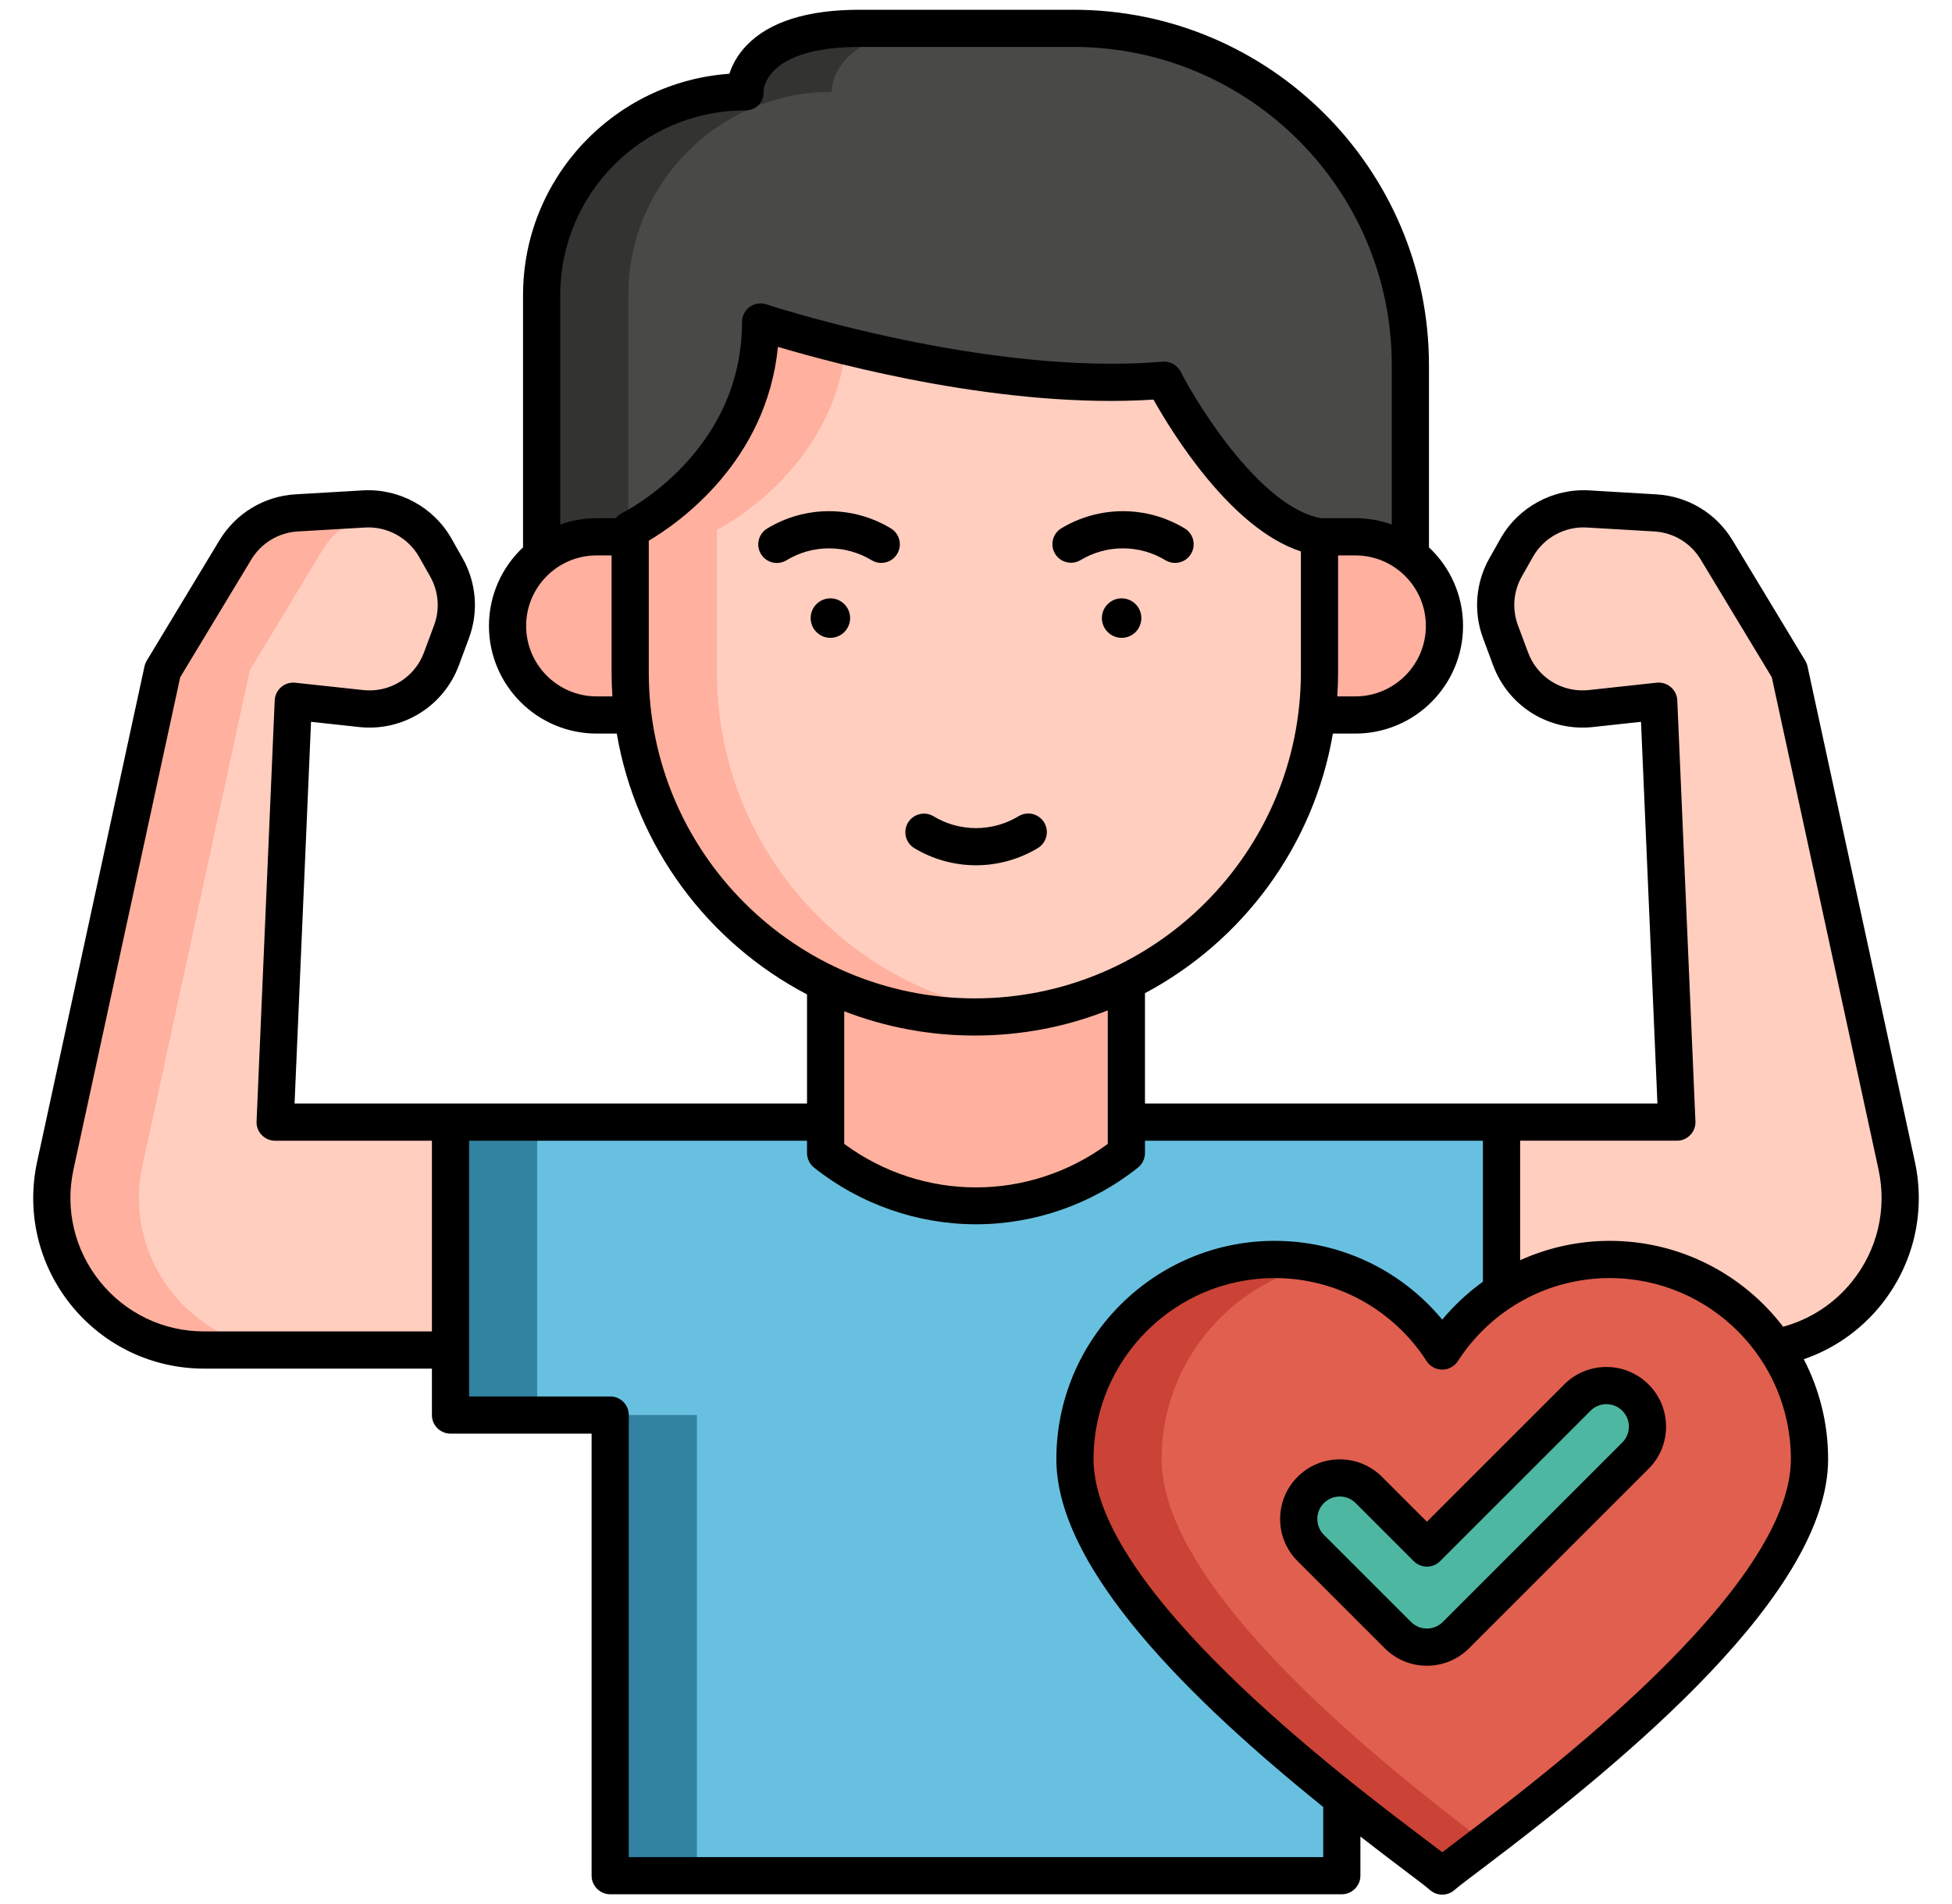 <svg width="41" height="40" viewBox="0 0 41 40" fill="none" xmlns="http://www.w3.org/2000/svg">
<g clip-path="url(#clip0_69_1583)">
<path d="M15.646 1.93C13.288 1.93 11.376 3.841 11.376 6.2V11.492H15.646V13.494H29.624V7.67C29.624 3.763 26.456 0.596 22.549 0.596H18.059C15.592 0.596 15.646 1.93 15.646 1.93Z" fill="#494A47"/>
<path d="M17.468 1.93C17.468 1.93 17.413 0.596 19.88 0.596H18.059C15.592 0.596 15.646 1.93 15.646 1.93C13.288 1.93 11.376 3.841 11.376 6.2V11.492H13.197V6.2C13.197 3.841 15.109 1.93 17.468 1.93Z" fill="#333331"/>
<path d="M9.462 23.574V29.727H12.817V39.404H28.183V29.727H31.538V23.574H9.462Z" fill="#68C0E0"/>
<path d="M9.462 23.574H11.283V29.727H9.462V23.574ZM12.817 29.727H14.638V39.404H12.817V29.727Z" fill="#3282A1"/>
<path d="M23.658 24.224C21.811 25.698 19.189 25.698 17.342 24.224V18.455H23.658V24.224Z" fill="#FFB09E"/>
<path d="M14.067 15.02H12.532C11.498 15.02 10.66 14.182 10.66 13.149C10.66 12.115 11.498 11.277 12.532 11.277H14.067V15.02ZM26.933 15.02H28.468C29.502 15.02 30.34 14.182 30.34 13.149C30.34 12.115 29.502 11.277 28.468 11.277H26.933V15.02Z" fill="#FFB09E"/>
<path d="M24.451 7.987C20.623 8.313 15.975 6.765 15.975 6.765C15.975 9.78 13.237 11.13 13.237 11.13V14.126C13.237 18.124 16.478 21.365 20.476 21.365C24.473 21.365 27.714 18.124 27.714 14.126V11.277C26.001 11.013 24.451 7.987 24.451 7.987Z" fill="#FFCEBF"/>
<path d="M15.058 14.126V11.13C15.058 11.13 17.49 9.93 17.769 7.267C16.681 7 15.975 6.765 15.975 6.765C15.975 9.78 13.237 11.13 13.237 11.13V14.126C13.237 18.124 16.478 21.365 20.476 21.365C20.78 21.365 21.084 21.346 21.386 21.308C17.818 20.86 15.058 17.816 15.058 14.126Z" fill="#FFB09E"/>
<path d="M5.779 23.574L6.16 14.731L7.588 14.886C7.944 14.924 8.302 14.843 8.607 14.655C8.911 14.467 9.145 14.182 9.27 13.847L9.483 13.273C9.565 13.053 9.598 12.818 9.579 12.584C9.561 12.35 9.491 12.122 9.375 11.918L9.142 11.506C8.993 11.244 8.775 11.029 8.51 10.885C8.246 10.741 7.947 10.674 7.646 10.692L6.229 10.775C5.968 10.791 5.715 10.869 5.491 11.004C5.268 11.139 5.08 11.327 4.945 11.55L3.417 14.082L1.162 24.487C0.73 26.48 2.248 28.362 4.286 28.362H9.462V23.574H5.779V23.574Z" fill="#FFCEBF"/>
<path d="M7.984 14.879C8.119 14.86 8.25 14.825 8.376 14.773L7.991 14.731L7.984 14.879ZM2.992 24.487L5.247 14.082L6.776 11.55C6.911 11.327 7.098 11.139 7.322 11.004C7.545 10.869 7.799 10.791 8.059 10.775L8.228 10.765C8.041 10.706 7.843 10.681 7.646 10.692L6.229 10.775C5.968 10.791 5.715 10.869 5.491 11.004C5.268 11.139 5.08 11.327 4.945 11.55L3.417 14.082L1.162 24.487C0.73 26.48 2.248 28.362 4.286 28.362H6.117C4.078 28.362 2.56 26.48 2.992 24.487Z" fill="#FFB09E"/>
<path d="M35.221 23.574L34.84 14.731L33.412 14.886C33.056 14.924 32.698 14.843 32.393 14.655C32.089 14.467 31.855 14.182 31.73 13.847L31.517 13.273C31.435 13.053 31.402 12.818 31.421 12.584C31.439 12.35 31.509 12.122 31.625 11.918L31.858 11.506C32.007 11.244 32.225 11.029 32.49 10.885C32.754 10.741 33.053 10.674 33.354 10.692L34.771 10.775C35.032 10.791 35.285 10.869 35.509 11.004C35.732 11.139 35.92 11.327 36.055 11.55L37.583 14.082L39.838 24.487C40.27 26.48 38.752 28.362 36.714 28.362H31.538V23.574H35.221Z" fill="#FFCEBF"/>
<path d="M33.812 26.459C32.334 26.459 31.04 27.227 30.293 28.382C29.546 27.227 28.251 26.459 26.773 26.459C24.456 26.459 22.578 28.337 22.578 30.654C22.578 34.048 29.696 38.873 30.293 39.412C30.889 38.873 38.007 34.049 38.007 30.654C38.007 28.337 36.129 26.459 33.812 26.459Z" fill="#E15F4F"/>
<path d="M24.399 30.654C24.399 28.65 25.805 26.975 27.684 26.559C27.385 26.492 27.08 26.459 26.773 26.459C24.456 26.459 22.578 28.337 22.578 30.654C22.578 34.048 29.696 38.873 30.293 39.412C30.402 39.313 30.735 39.067 31.203 38.712C29.133 37.142 24.399 33.422 24.399 30.654Z" fill="#CA4336"/>
<path d="M29.971 34.603C29.858 34.603 29.746 34.581 29.641 34.538C29.536 34.494 29.441 34.431 29.361 34.35L27.531 32.52C27.195 32.184 27.195 31.638 27.531 31.301C27.868 30.965 28.414 30.965 28.751 31.301L29.971 32.522L33.132 29.361C33.468 29.024 34.014 29.024 34.351 29.361C34.688 29.698 34.688 30.244 34.351 30.58L30.581 34.35C30.501 34.431 30.406 34.494 30.301 34.538C30.196 34.581 30.084 34.603 29.971 34.603Z" fill="#4EB7A2"/>
<path d="M17.441 12.57C17.331 12.57 17.226 12.614 17.148 12.692C17.07 12.77 17.027 12.875 17.027 12.985C17.027 13.095 17.07 13.2 17.148 13.278C17.226 13.356 17.331 13.4 17.441 13.4C17.551 13.4 17.657 13.356 17.735 13.278C17.812 13.2 17.856 13.095 17.856 12.985C17.856 12.875 17.812 12.77 17.735 12.692C17.657 12.614 17.551 12.57 17.441 12.57ZM23.559 12.57C23.449 12.57 23.343 12.614 23.266 12.692C23.188 12.77 23.144 12.875 23.144 12.985C23.144 13.095 23.188 13.2 23.266 13.278C23.343 13.356 23.449 13.4 23.559 13.4C23.669 13.4 23.774 13.356 23.852 13.278C23.93 13.2 23.973 13.095 23.973 12.985C23.973 12.875 23.93 12.77 23.852 12.692C23.774 12.614 23.669 12.57 23.559 12.57ZM18.712 11.101C18.321 10.864 17.872 10.739 17.414 10.739C16.957 10.739 16.508 10.864 16.117 11.101C16.073 11.127 16.034 11.162 16.003 11.203C15.973 11.245 15.95 11.292 15.938 11.342C15.925 11.392 15.923 11.444 15.931 11.495C15.938 11.545 15.956 11.594 15.983 11.638C16.009 11.682 16.044 11.721 16.086 11.751C16.128 11.782 16.175 11.804 16.225 11.816C16.275 11.828 16.327 11.83 16.378 11.822C16.428 11.814 16.477 11.796 16.521 11.769C16.791 11.606 17.099 11.52 17.414 11.52C17.729 11.52 18.038 11.606 18.308 11.769C18.352 11.796 18.4 11.813 18.451 11.821C18.502 11.829 18.553 11.827 18.603 11.814C18.653 11.802 18.7 11.78 18.741 11.75C18.783 11.719 18.818 11.681 18.844 11.637C18.898 11.548 18.914 11.442 18.889 11.341C18.864 11.241 18.801 11.154 18.712 11.101ZM22.692 11.769C22.962 11.606 23.271 11.52 23.586 11.52C23.901 11.52 24.21 11.606 24.479 11.769C24.523 11.796 24.572 11.813 24.622 11.821C24.673 11.829 24.725 11.827 24.775 11.814C24.824 11.802 24.871 11.78 24.913 11.75C24.954 11.719 24.989 11.681 25.015 11.637C25.069 11.549 25.085 11.442 25.061 11.342C25.036 11.241 24.972 11.154 24.883 11.101C24.492 10.864 24.043 10.739 23.586 10.739C23.128 10.739 22.68 10.864 22.288 11.101C22.201 11.155 22.139 11.242 22.116 11.341C22.092 11.441 22.108 11.546 22.161 11.634C22.214 11.722 22.3 11.785 22.399 11.81C22.499 11.836 22.604 11.821 22.692 11.769ZM21.798 17.817C21.842 17.79 21.881 17.755 21.911 17.714C21.942 17.672 21.964 17.625 21.977 17.576C21.989 17.526 21.991 17.474 21.984 17.423C21.976 17.372 21.958 17.323 21.932 17.279C21.905 17.235 21.87 17.196 21.828 17.166C21.787 17.136 21.74 17.114 21.69 17.101C21.64 17.089 21.588 17.087 21.537 17.095C21.486 17.103 21.437 17.121 21.393 17.148C21.124 17.311 20.815 17.397 20.5 17.397C20.185 17.397 19.876 17.311 19.607 17.148C19.518 17.095 19.412 17.079 19.312 17.105C19.212 17.13 19.126 17.193 19.072 17.281C19.019 17.37 19.003 17.475 19.027 17.576C19.051 17.676 19.114 17.762 19.202 17.817C19.594 18.053 20.043 18.178 20.5 18.178C20.957 18.178 21.406 18.053 21.798 17.817Z" fill="black"/>
<path d="M40.22 24.405L37.965 13.999C37.956 13.957 37.94 13.917 37.918 13.88L36.389 11.349C36.221 11.071 35.989 10.838 35.711 10.67C35.433 10.502 35.118 10.405 34.794 10.386L33.377 10.302C32.619 10.258 31.891 10.654 31.518 11.313L31.285 11.725C31.141 11.979 31.054 12.261 31.031 12.553C31.008 12.844 31.049 13.136 31.151 13.41L31.364 13.983C31.52 14.4 31.809 14.754 32.188 14.988C32.566 15.221 33.012 15.322 33.455 15.274L34.468 15.164L34.813 23.183H24.049V20.865C26.098 19.774 27.593 17.776 27.996 15.411H28.468C29.716 15.411 30.73 14.396 30.73 13.149C30.73 12.499 30.455 11.912 30.014 11.499V7.67C30.014 3.554 26.666 0.205 22.549 0.205H18.059C16.958 0.205 16.159 0.457 15.682 0.953C15.483 1.16 15.377 1.374 15.32 1.55C12.902 1.719 10.986 3.74 10.986 6.2V11.492C10.986 11.494 10.986 11.496 10.986 11.499C10.546 11.912 10.27 12.498 10.27 13.149C10.27 14.396 11.284 15.411 12.532 15.411H12.955C13.361 17.795 14.877 19.806 16.951 20.891V23.183H6.187L6.533 15.164L7.546 15.274C7.988 15.322 8.434 15.221 8.812 14.987C9.191 14.754 9.48 14.4 9.636 13.983L9.849 13.41C9.951 13.136 9.992 12.844 9.969 12.553C9.946 12.261 9.859 11.979 9.715 11.725L9.482 11.313C9.109 10.654 8.38 10.258 7.623 10.302L6.206 10.385C5.882 10.404 5.567 10.502 5.289 10.67C5.011 10.838 4.779 11.071 4.611 11.348L3.082 13.88C3.06 13.917 3.044 13.957 3.035 13.999L0.78 24.405C0.549 25.47 0.809 26.568 1.493 27.417C2.178 28.265 3.196 28.752 4.286 28.752H9.072V29.727C9.072 29.778 9.082 29.829 9.101 29.877C9.121 29.924 9.15 29.967 9.186 30.003C9.222 30.04 9.265 30.068 9.313 30.088C9.36 30.108 9.411 30.118 9.462 30.118H12.426V39.404C12.426 39.508 12.467 39.607 12.541 39.68C12.614 39.754 12.713 39.795 12.817 39.795H28.183C28.287 39.795 28.386 39.754 28.459 39.68C28.533 39.607 28.574 39.508 28.574 39.404V38.582C28.869 38.812 29.166 39.039 29.465 39.265C29.742 39.474 29.96 39.638 30.031 39.702C30.105 39.769 30.199 39.803 30.293 39.803C30.386 39.803 30.48 39.769 30.555 39.702C30.625 39.638 30.843 39.474 31.12 39.265C34.244 36.906 38.398 33.447 38.398 30.654C38.398 29.898 38.213 29.185 37.887 28.555C38.515 28.339 39.077 27.95 39.507 27.417C40.191 26.568 40.451 25.47 40.22 24.405ZM28.468 14.63H28.088C28.099 14.463 28.105 14.295 28.105 14.126V11.668H28.468C29.285 11.668 29.949 12.332 29.949 13.149C29.949 13.965 29.285 14.63 28.468 14.63ZM11.767 6.2C11.767 4.061 13.507 2.32 15.646 2.32C15.756 2.32 15.862 2.284 15.936 2.203C16.009 2.123 16.046 2.026 16.037 1.918C16.041 1.836 16.125 0.986 18.059 0.986H22.549C26.235 0.986 29.233 3.985 29.233 7.67V11.02C28.988 10.931 28.729 10.886 28.468 10.886H27.751C26.517 10.673 25.203 8.596 24.799 7.809C24.763 7.74 24.708 7.683 24.64 7.645C24.573 7.608 24.495 7.591 24.418 7.598C24.067 7.628 23.709 7.641 23.346 7.641C19.891 7.641 16.14 6.408 16.099 6.394C16.04 6.374 15.977 6.369 15.916 6.378C15.855 6.388 15.797 6.412 15.747 6.448C15.697 6.484 15.656 6.531 15.627 6.587C15.599 6.642 15.585 6.703 15.585 6.765C15.585 9.492 13.166 10.728 13.064 10.779C13.013 10.805 12.967 10.841 12.932 10.886H12.532C12.263 10.886 12.006 10.934 11.767 11.02V6.2H11.767ZM12.532 14.63C11.715 14.63 11.051 13.965 11.051 13.149C11.051 12.332 11.715 11.668 12.532 11.668H12.846V14.126C12.846 14.295 12.852 14.463 12.863 14.63H12.532ZM13.627 14.126V11.359C14.27 10.978 16.102 9.689 16.34 7.287C17.612 7.666 21.113 8.595 24.228 8.395C24.617 9.088 25.855 11.107 27.324 11.584V14.126C27.324 17.902 24.252 20.974 20.476 20.974C16.7 20.974 13.627 17.902 13.627 14.126ZM20.476 21.755C21.461 21.755 22.403 21.568 23.268 21.226V24.031C21.613 25.25 19.387 25.25 17.732 24.031V21.245C18.607 21.583 19.538 21.756 20.476 21.755ZM4.286 27.971C3.433 27.971 2.637 27.59 2.102 26.926C1.566 26.262 1.363 25.404 1.543 24.57L3.785 14.228L5.28 11.752C5.382 11.583 5.524 11.441 5.693 11.339C5.863 11.236 6.054 11.177 6.252 11.165L7.669 11.082C8.13 11.055 8.574 11.297 8.802 11.698L9.035 12.11C9.123 12.265 9.176 12.437 9.19 12.615C9.204 12.792 9.18 12.97 9.117 13.137L8.904 13.711C8.809 13.965 8.633 14.18 8.402 14.323C8.171 14.465 7.899 14.527 7.63 14.497L6.202 14.343C6.149 14.337 6.095 14.342 6.044 14.358C5.993 14.374 5.946 14.4 5.906 14.435C5.865 14.47 5.832 14.512 5.809 14.56C5.786 14.608 5.772 14.661 5.77 14.714L5.389 23.557C5.386 23.61 5.395 23.662 5.413 23.712C5.432 23.761 5.46 23.806 5.497 23.844C5.533 23.882 5.577 23.912 5.625 23.933C5.674 23.954 5.726 23.964 5.779 23.965H9.072V27.971H4.286ZM27.793 39.014H13.207V29.727C13.207 29.676 13.197 29.625 13.178 29.578C13.158 29.53 13.129 29.487 13.093 29.451C13.057 29.415 13.014 29.386 12.966 29.366C12.919 29.347 12.868 29.337 12.817 29.337H9.853V23.965H16.951V24.224C16.951 24.282 16.964 24.34 16.99 24.393C17.015 24.446 17.052 24.492 17.098 24.529C18.061 25.297 19.269 25.72 20.5 25.72C21.731 25.72 22.94 25.297 23.902 24.529C23.948 24.492 23.985 24.446 24.01 24.393C24.036 24.34 24.049 24.282 24.049 24.224V23.965H31.147V26.927C30.83 27.155 30.543 27.423 30.293 27.723C29.426 26.678 28.146 26.068 26.773 26.068H26.773C24.245 26.068 22.188 28.126 22.188 30.654C22.188 32.968 25.038 35.739 27.793 37.962V39.014ZM30.649 38.641C30.506 38.749 30.388 38.838 30.293 38.912C30.197 38.838 30.079 38.749 29.936 38.641C28.213 37.34 22.969 33.381 22.969 30.654C22.969 28.556 24.676 26.85 26.773 26.85C28.065 26.85 29.258 27.502 29.965 28.594C30 28.649 30.049 28.694 30.106 28.725C30.163 28.757 30.227 28.773 30.293 28.773C30.358 28.773 30.422 28.757 30.479 28.725C30.537 28.694 30.585 28.649 30.621 28.595C31.327 27.502 32.52 26.85 33.812 26.85C35.91 26.85 37.616 28.556 37.616 30.654C37.616 33.382 32.372 37.34 30.649 38.641ZM38.898 26.926C38.529 27.386 38.023 27.717 37.453 27.872C36.615 26.776 35.295 26.069 33.812 26.068C33.163 26.068 32.52 26.207 31.929 26.475V23.964H35.221C35.274 23.964 35.326 23.954 35.375 23.933C35.423 23.912 35.467 23.882 35.503 23.844C35.54 23.806 35.568 23.761 35.587 23.711C35.605 23.662 35.614 23.61 35.611 23.557L35.23 14.714C35.228 14.661 35.215 14.608 35.191 14.56C35.168 14.512 35.135 14.469 35.094 14.435C35.054 14.4 35.007 14.374 34.956 14.358C34.905 14.342 34.851 14.337 34.798 14.342L33.37 14.497C33.101 14.526 32.829 14.465 32.598 14.322C32.368 14.18 32.191 13.964 32.097 13.71L31.883 13.137C31.821 12.97 31.796 12.792 31.81 12.614C31.824 12.437 31.877 12.265 31.965 12.11L32.198 11.698C32.425 11.296 32.869 11.054 33.331 11.082L34.748 11.165C34.946 11.177 35.138 11.236 35.307 11.338C35.476 11.441 35.618 11.583 35.72 11.752L37.215 14.228L39.457 24.57C39.637 25.404 39.434 26.262 38.898 26.926Z" fill="black"/>
<path d="M33.741 28.718C33.577 28.717 33.414 28.75 33.262 28.812C33.109 28.875 32.971 28.968 32.855 29.085L29.971 31.969L29.027 31.025C28.538 30.537 27.744 30.536 27.255 31.025C27.018 31.262 26.888 31.576 26.888 31.911C26.888 32.245 27.018 32.56 27.255 32.797L29.085 34.627C29.201 34.743 29.339 34.836 29.491 34.899C29.643 34.962 29.806 34.994 29.971 34.994C30.305 34.994 30.62 34.863 30.857 34.627L34.627 30.857C34.864 30.62 34.994 30.305 34.994 29.971C34.994 29.636 34.864 29.321 34.627 29.085C34.511 28.968 34.373 28.876 34.221 28.813C34.069 28.75 33.906 28.717 33.741 28.718ZM34.075 30.304L30.305 34.074C30.261 34.118 30.209 34.153 30.151 34.177C30.094 34.2 30.033 34.213 29.971 34.212C29.909 34.213 29.848 34.2 29.79 34.177C29.733 34.153 29.681 34.118 29.637 34.074L27.807 32.244C27.718 32.155 27.669 32.037 27.669 31.911C27.669 31.785 27.718 31.666 27.807 31.577C27.851 31.534 27.903 31.499 27.96 31.475C28.018 31.451 28.079 31.439 28.141 31.439C28.262 31.439 28.382 31.485 28.474 31.577L29.695 32.798C29.731 32.834 29.774 32.863 29.822 32.882C29.869 32.902 29.92 32.912 29.971 32.912C30.022 32.912 30.073 32.902 30.12 32.882C30.168 32.863 30.211 32.834 30.247 32.798L33.408 29.637C33.497 29.548 33.615 29.499 33.741 29.499C33.867 29.499 33.986 29.548 34.075 29.637C34.119 29.681 34.154 29.733 34.177 29.79C34.201 29.847 34.213 29.909 34.213 29.971C34.213 30.033 34.201 30.094 34.177 30.151C34.154 30.208 34.119 30.26 34.075 30.304Z" fill="black"/>
</g>
<defs>
<clipPath id="clip0_69_1583">
<rect width="40" height="40" fill="white" transform="translate(0.5)"/>
</clipPath>
</defs>
</svg>
